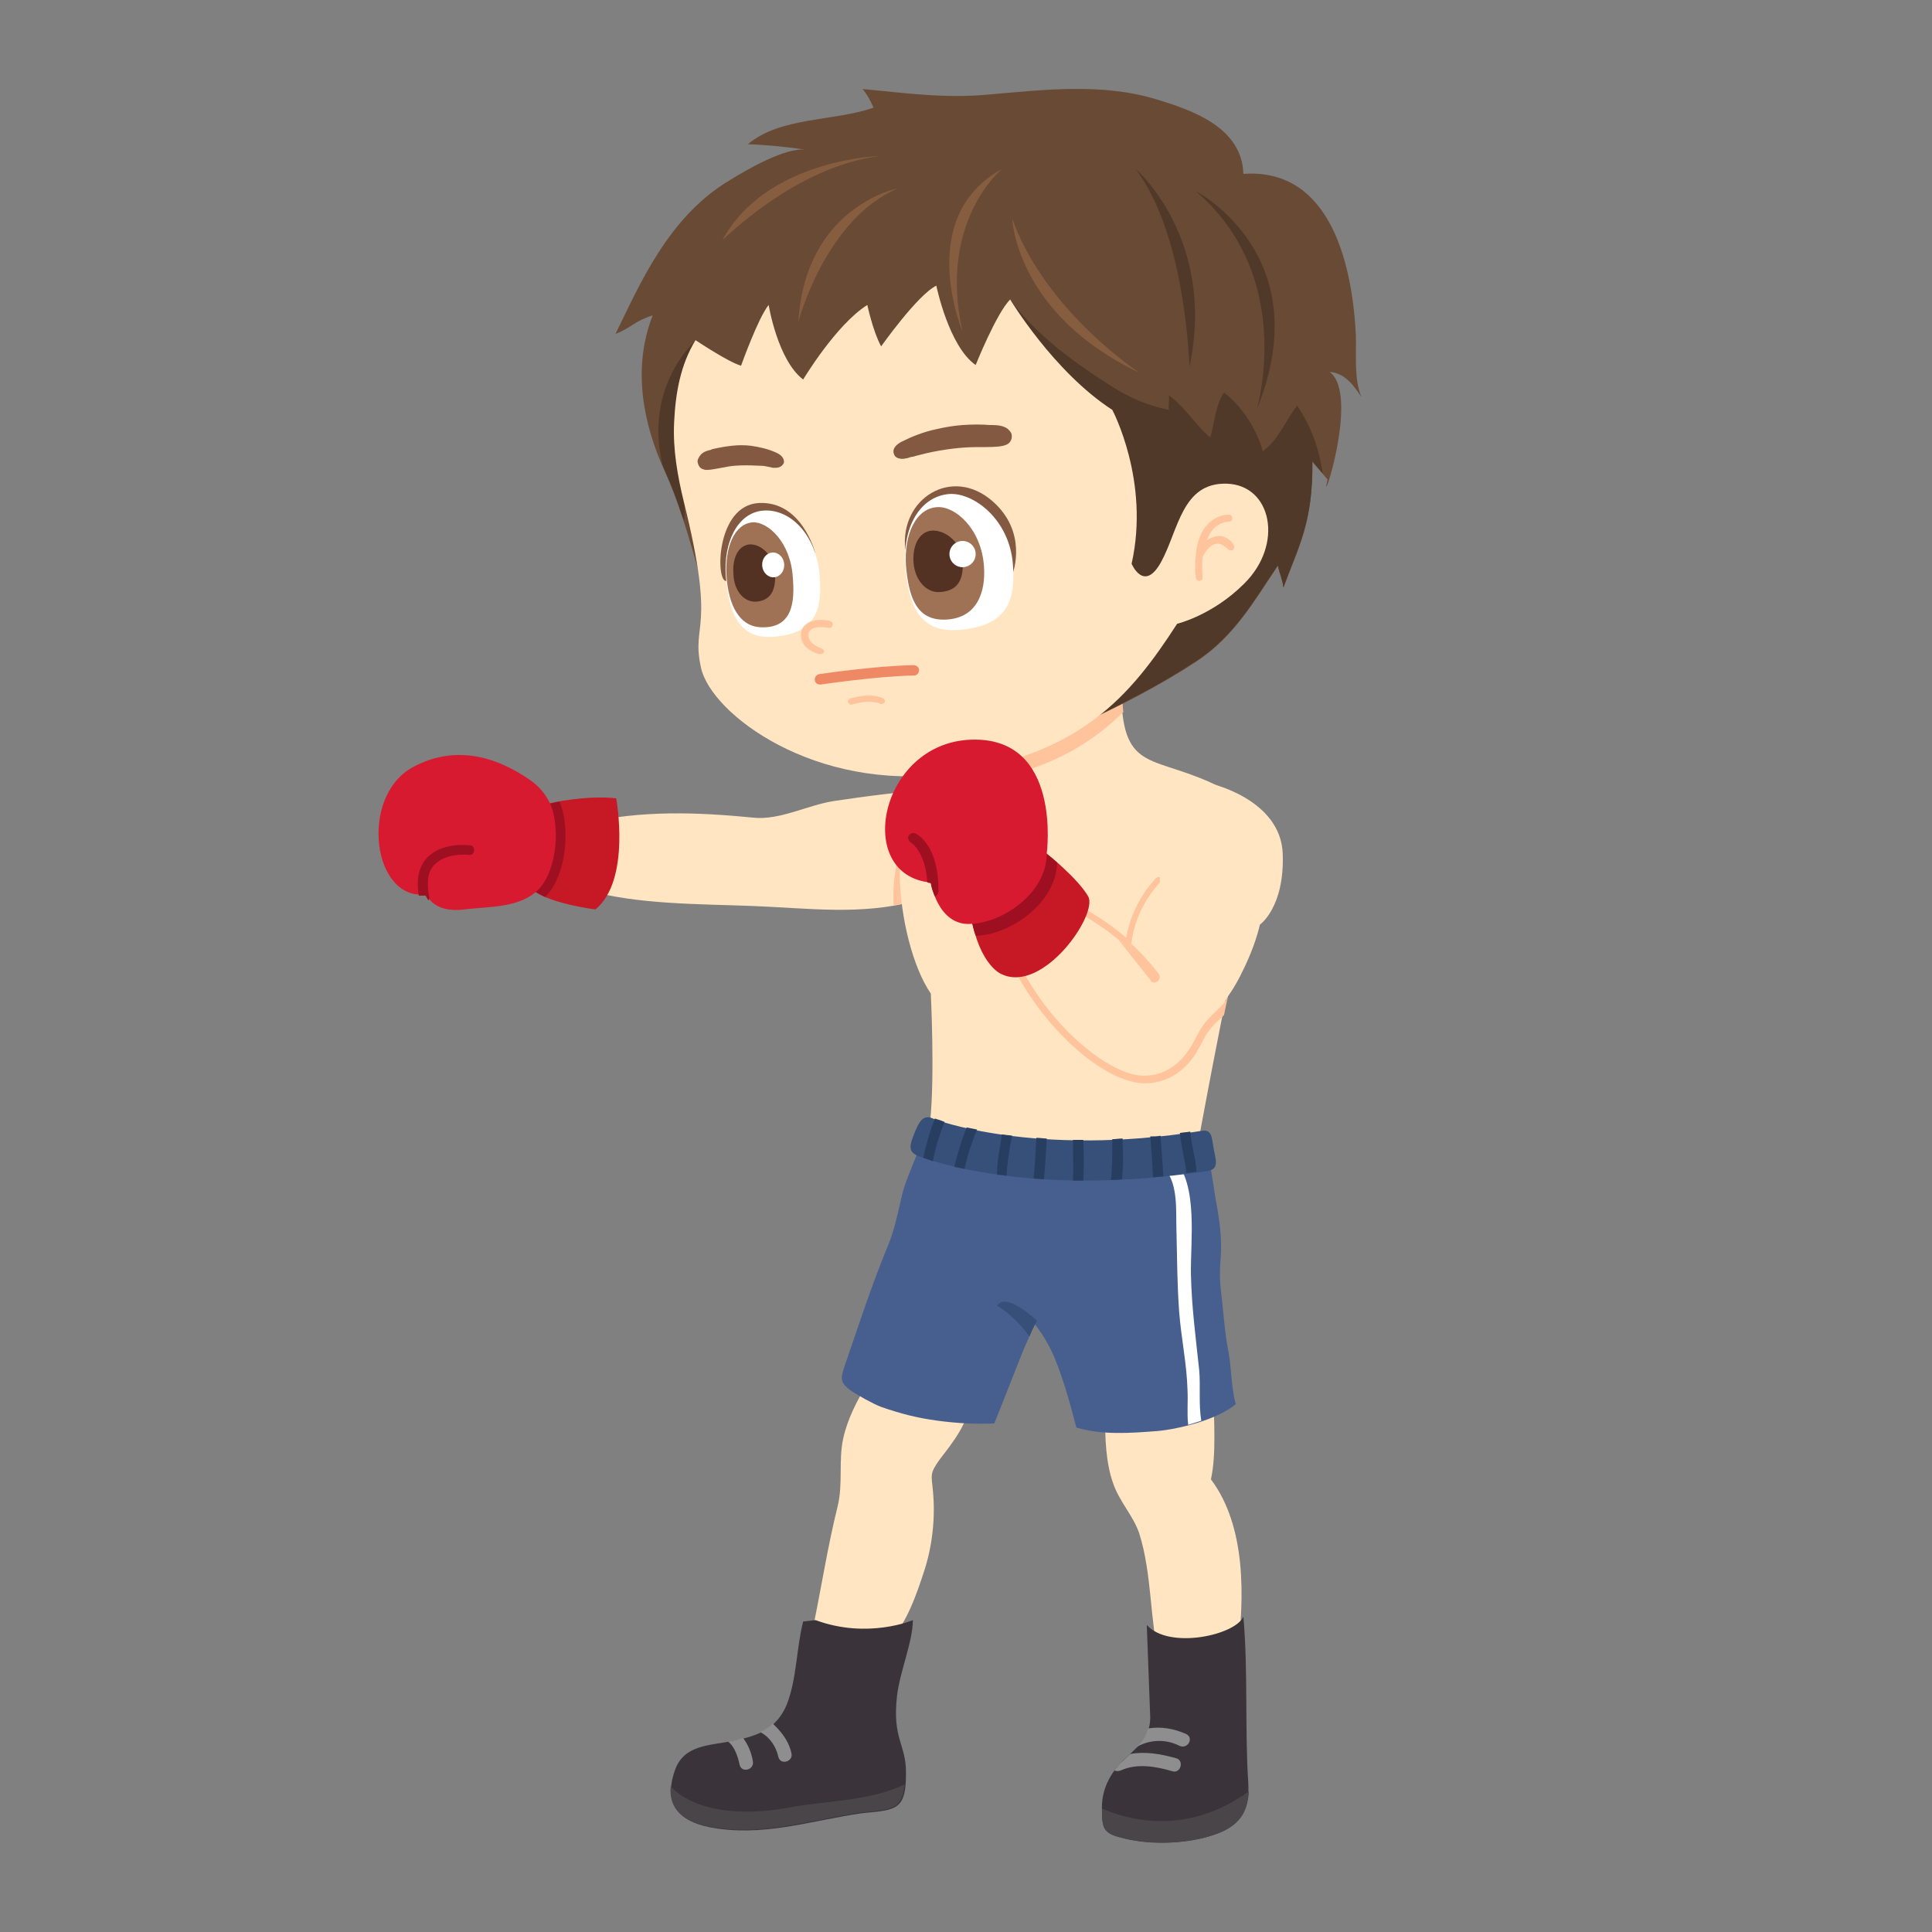 <?xml version="1.0" encoding="utf-8"?>
<!-- Generator: Adobe Illustrator 16.0.0, SVG Export Plug-In . SVG Version: 6.00 Build 0)  -->
<!DOCTYPE svg PUBLIC "-//W3C//DTD SVG 1.1//EN" "http://www.w3.org/Graphics/SVG/1.1/DTD/svg11.dtd">
<svg version="1.1" id="Layer_2" xmlns:x="http://ns.adobe.com/Extensibility/1.0/" xmlns:i="http://ns.adobe.com/AdobeIllustrator/10.0/" xmlns:graph="http://ns.adobe.com/Graphs/1.0/"
	 xmlns="http://www.w3.org/2000/svg" xmlns:xlink="http://www.w3.org/1999/xlink" xmlns:a="http://ns.adobe.com/AdobeSVGViewerExtensions/3.0/"
	 x="0px" y="0px" width="280px" height="280px" viewBox="0 0 280 280" style="enable-background:new 0 0 280 280;"
	 xml:space="preserve">
<rect x="0" y="0" width="280" height="280" fill="#808080" stroke="none"/>
<g>
	<path style="fill:#FFE5C2;" d="M136,114.5c-4.1,0-11.2,1-15.2,1.6c-3.8,0.6-7.8,2.8-11.6,2.4c-8.2-0.8-16.2-1.1-24.5,0.8
		c-0.2,3,0.1,6.6,0.3,9.7c7.4,2.1,16.2,2,24,2.3c8.1,0.3,15.6,1.4,23.6-0.7c4.3-1.1,8.3-3,7.4-8.6C139.3,117.4,138.3,115,136,114.5"
		/>
	<path style="fill:#FFC49C;" d="M130.4,123.7c0,0-1.1,2.7-0.9,7.5c0.8-0.1,1.6-0.3,2.4-0.5C131.5,127.9,130.9,124.4,130.4,123.7z"/>
	<g>
		<path style="fill:#C61825;" d="M79.7,116.4c0,0,5.3-1.2,9.6-0.7c0,0,2.2,11.8-3,16.1c0,0-7.4-0.9-9.5-3.2L79.7,116.4z"/>
		<path style="fill:#9E1021;" d="M76.8,128.6c0.5,0.5,1.3,1,2.2,1.4c3.1-3,3.7-10,2.1-13.8c-0.8,0.1-1.4,0.3-1.4,0.3L76.8,128.6z"/>
		<path style="fill:#D81A31;" d="M79.7,116.4c-0.6-1.2-1.4-2.3-2.8-3.3c-5.3-3.7-11.2-5.1-17.1-1.9c-7.8,4.3-5.8,19.5,2,18.4
			c0,0,0.9,2.8,5.5,2.2c3.2-0.4,7.5-0.2,10.2-2.4C80.7,126.9,81.3,119.9,79.7,116.4z"/>
		<path style="fill:#9E1021;" d="M67.9,123.9c0.4,0.1,0.8-0.2,0.8-0.6c0.1-0.4-0.2-0.8-0.6-0.8c-0.2,0-4-0.5-6.2,1.8
			c-1.2,1.3-1.6,3.1-1.2,5.5c0.3,0,0.7,0,1,0c0,0,0.1,0.3,0.4,0.7c0.1-0.2,0.2-0.4,0.1-0.6c-0.4-2-0.2-3.6,0.7-4.5
			C64.6,123.5,67.9,123.9,67.9,123.9z"/>
	</g>
</g>
<g>
	<path style="fill-rule:evenodd;clip-rule:evenodd;fill:#FFE5C2;" d="M143.3,104.7c0,0,1,8.6-7.3,9.7c-8.3,1.1-6.3,22-1.1,29.6
		c0,0,0.6,12.1-0.1,18.5l-0.4,2.6c0,0,19.2,7.4,39.1,1.3c0,0,4.5-24.6,6-29.8s7.4-17.4-2.4-22.4s-14.3-1.9-14.6-13.5L143.3,104.7z"
		/>
	<path style="fill-rule:evenodd;clip-rule:evenodd;fill:#FFC49C;" d="M139,113.6c11.4-1.2,18.4-5.1,23.8-10.4
		c-0.1-0.7-0.1-1.5-0.1-2.3l-19.3,3.9C143.3,104.7,144,111.1,139,113.6z"/>
	<path style="fill-rule:evenodd;clip-rule:evenodd;fill:#FFC49C;" d="M169,127.6c-0.2-0.3-0.4-0.5-0.8-0.5c0,0-0.1,0-0.1,0
		c-0.3,0-0.6,0.1-0.7,0.3c-2.8,3.1-3.8,6.4-4.2,8.5c-3.5-3.1-8.4-5.5-8.6-5.6c-0.1-0.1-0.3-0.1-0.4-0.1c-0.3,0-0.5,0.1-0.7,0.3
		l-6.9,7.6c-0.3,0.3-0.3,0.7-0.2,1.1c4.2,9.3,13.5,17.8,19.5,17.8c3,0,5.6-1.5,7.4-4.3c0.3-0.5,0.6-1.1,0.9-1.6
		c0.3-0.6,0.6-1.2,1-1.7c0.4-0.6,1-1.2,1.6-1.7c0.2-0.2,0.4-0.4,0.6-0.6c0.2-1.1,0.5-2.3,0.7-3.3L169,127.6z M174.3,148.7
		c-0.7,1-1.2,2.2-1.9,3.3c-1.5,2.3-3.7,3.9-6.6,3.9c-5.2,0-14.2-7.7-18.5-17.2l6.9-7.6c0,0,6.5,3.3,9.8,6.9c0,0-0.2-5.2,4.2-10
		l9.5,17C176.6,146.4,175.2,147.3,174.3,148.7z"/>
</g>
<g>
	<path style="fill:#FFE5C2;" d="M160.2,205.2c-0.1,3.1,0.1,6.9,1.1,9.7c0.9,2.7,2.9,4.7,3.8,7.3c1.9,6,1.5,12.7,3,18.7
		c3.7,0.2,7.9,0.4,11.2-1c1.1-8.4,1.3-18.7-3.8-25.5c0.8-3.7,0.4-8.4,0.4-12.2L160.2,205.2z"/>
	<g>
		<path style="fill:#3A343A;" d="M166.2,235.5c3.2,3.6,12.8,1.5,14-1.2c0.7,8,0.2,16.2,0.7,23.9c0.3,4.5-1.3,6.7-5.9,8
			c-3.5,1-8.1,1.1-11.8,0.3c-3.3-0.8-3.5-1.2-3.5-4.6c0-2.5,1.1-4.7,2.8-6.5c2-2,4.2-3.3,4.2-6.5L166.2,235.5z"/>
		<path style="fill:#494549;" d="M159.7,262.1c0,3.2,0.3,3.7,3.5,4.4c3.7,0.9,8.3,0.7,11.8-0.3c4.1-1.1,5.8-3,6-6.6
			C171.8,266.3,163.1,263.6,159.7,262.1z"/>
		<g>
			<path style="fill:#8E8E8E;" d="M171.9,251.3c-1.8-0.8-3.7-1.1-5.5-0.8c-0.3,1.1-0.9,2-1.7,2.7c1.9-1.1,4.2-1.2,6.2-0.2
				C172.1,253.6,173.1,251.9,171.9,251.3z"/>
			<path style="fill:#8E8E8E;" d="M169.9,256.7c1.2,0.4,1.8-1.6,0.5-1.9c-2.2-0.6-4.4-1-6.6-0.6c-0.5,0.4-0.9,0.9-1.4,1.3
				c-0.3,0.3-0.6,0.7-0.9,1.1c0.3,0.1,0.6,0.1,0.9,0C164.8,255.5,167.5,256,169.9,256.7z"/>
		</g>
	</g>
	<path style="fill:#475F8E;" d="M139.9,168.4c0,3.5,0.3,7,0.5,10.5c0.1,2.6-0.2,5.8,2.2,7.1c4.7,2.6,8,5.6,10.2,10.7
		c1.4,3.4,2.3,6.8,3.2,10.2c3.8,1.1,7.8,0.8,11.7,0.5c3.3-0.3,8.8-1.7,11.4-3.9c-0.7-2.5-0.6-5.3-1.1-7.8c-0.5-2.5-0.7-5.7-1-8.2
		c-0.7-5.5,0.8-5.1-0.8-13.6c-0.3-1.7-0.7-4.9-1.1-6.3L139.9,168.4z"/>
	<path style="fill:#FFFFFF;" d="M173.8,198.6c-0.5-4.7-1.1-9.2-1.2-13.9c-0.1-4.7,1.1-12.9-2.4-16.7c-0.9-1-2.3,0.5-1.4,1.4
		c2,2.2,1.6,6.2,1.7,8.9c0.1,4,0.1,7.9,0.4,11.9c0.3,3.8,1.1,7.5,1.2,11.2c0.1,1.7-0.1,3.4,0.1,5.1c0.6-0.2,1.3-0.4,1.9-0.6
		C173.7,203.5,174,201,173.8,198.6z"/>
</g>
<g>
	<path style="fill:#FFE5C2;" d="M125.7,200.5c-1.5,2.5-2.9,5.2-3.5,8c-0.7,3.2,0,6.5-0.8,9.8c-1.5,6-2.4,12.1-3.7,18.2
		c3.4,0.8,8.2,3.7,11.3,1.1c2.3-2,4-7,4.9-9.8c1.2-3.6,1.7-7.8,1.3-11.8c-0.2-2.3-0.5-2.4,1-4.5c1-1.3,2.1-2.7,2.9-4.1
		c0.6-1,1-2.1,1.6-3.2L125.7,200.5z"/>
	<g>
		<path style="fill:#3A343A;" d="M116.4,235c-1,3.9-0.9,8.3-2.4,12.1c-1.5,3.5-4.2,4.5-7.8,5.2c-3.3,0.7-7.1,0.5-8.4,4.3
			c-1.7,4.9,0.6,7.3,5,8.2c7.6,1.5,14.5-0.9,22-2c1.4-0.2,4.1-0.2,5.2-1.1c1.3-0.9,1.3-3.3,1.3-4.9c0-4-2-4.8-1.3-11
			c0.4-3.5,2.3-7.9,2.3-11c0,0-6.5,2.8-14.1,0L116.4,235z"/>
		<path style="fill:#494549;" d="M114.7,261.9c-5,1-13.3,1.4-17.5-3c-0.3,3.3,1.9,5.1,5.5,5.8c7.6,1.5,14.5-0.9,22-2
			c1.4-0.2,4.1-0.2,5.2-1.1c0.8-0.6,1.1-1.8,1.2-3C126.3,261,119.6,261,114.7,261.9z"/>
		<g>
			<path style="fill:#8E8E8E;" d="M110.2,251c0,0,0.1,0,0.1,0.1c1.3,0.7,2.2,2.1,2.5,3.5c0.3,1.3,2.2,0.7,1.9-0.5
				c-0.3-1.4-1-2.5-2-3.6c-0.2-0.2-0.4-0.4-0.7-0.7C111.5,250.3,110.9,250.7,110.2,251z"/>
			<path style="fill:#8E8E8E;" d="M109.1,255.2c-0.2-1.2-0.7-2.4-1.4-3.3c-0.5,0.1-1,0.3-1.6,0.4c-0.2,0-0.4,0.1-0.6,0.1
				c1,0.7,1.5,2.4,1.7,3.4C107.5,257,109.4,256.5,109.1,255.2z"/>
		</g>
	</g>
	<path style="fill:#475F8E;" d="M133.3,166c-0.6,2.1-1.9,4.6-2.5,6.9c-0.6,2.5-1.1,5.2-2.1,7.6c-2.4,5.8-4.3,11.7-6.3,17.5
		c-0.6,1.8-0.7,2.4,1,3.6c1.1,0.7,3,1.8,4.3,2.3c2.9,1,5.2,1.6,8.2,2c3,0.4,5.5,0.5,8.2,0.4c0,0,1.6-4,2.1-5.3
		c0.7-1.8,1.4-3.5,2.1-5.3c1.4-3.3,2.9-6.4,4.3-9.6c2.4-5.5,2.6-12.4,5.6-17.6L133.3,166z"/>
	<path style="fill:#36507A;" d="M149.2,193.7c0.3-0.8,0.7-1.6,1.1-2.3c-1.8-1.6-4.7-3.8-5.8-2.2
		C144.4,189.2,146.9,190.5,149.2,193.7z"/>
</g>
<g>
	<path style="fill:#36507A;" d="M157.3,171.1c-15.1,0-23.8-3.4-24.3-3.6c-1.5-0.6-1.1-1.7-0.5-3.2c0.6-1.5,1.2-2.9,2.7-2.2l0,0
		c0.1,0.1,14.7,5.7,38.9,1.8c1.6-0.3,1.5,1,1.8,2.6c0.3,1.6,0.8,2.9-0.8,3.2C168.4,170.7,162.5,171.1,157.3,171.1z"/>
	<g>
		<path style="fill:#283E60;" d="M151.7,165c-0.5,0-1-0.1-1.5-0.1c-0.1,1.8-0.2,3.7-0.4,5.9c0.5,0,1,0.1,1.5,0.1
			C151.5,168.7,151.6,166.8,151.7,165z"/>
		<path style="fill:#283E60;" d="M141.6,163.7c-0.5-0.1-1-0.2-1.5-0.3c-0.7,1.7-1.3,3.7-1.8,5.7c0.5,0.1,0.9,0.2,1.5,0.3
			C140.2,167.4,140.9,165.4,141.6,163.7z"/>
		<path style="fill:#283E60;" d="M135.5,162.1c-0.8,1.9-1.3,4-1.7,5.7c0.4,0.1,0.8,0.3,1.4,0.5c0.3-1.7,0.9-3.7,1.7-5.7
			C136.2,162.3,135.7,162.2,135.5,162.1z"/>
		<path style="fill:#283E60;" d="M145.9,170.4c0-1.4,0.3-2.9,0.5-4.4c0.1-0.5,0.2-1,0.3-1.4c-0.5-0.1-1-0.1-1.5-0.2
			c-0.1,0.5-0.1,0.9-0.2,1.4c-0.3,1.5-0.5,3-0.5,4.5C144.8,170.2,145.3,170.3,145.9,170.4C145.9,170.4,145.9,170.4,145.9,170.4z"/>
		<path style="fill:#283E60;" d="M168.2,164.6c-0.5,0.1-1,0.1-1.5,0.1c0.2,1.9,0.3,3.9,0.4,5.9c0.5,0,1-0.1,1.5-0.1
			C168.5,168.5,168.3,166.5,168.2,164.6z"/>
		<path style="fill:#283E60;" d="M173,167.1c-0.2-1-0.4-2.1-0.5-3.1c-0.5,0.1-1,0.1-1.5,0.2c0.1,1,0.3,2.1,0.5,3.2
			c0.2,0.9,0.4,1.8,0.4,2.6c0.5-0.1,1-0.1,1.5-0.2C173.4,169,173.2,168,173,167.1z"/>
		<path style="fill:#283E60;" d="M162.6,170.9c0.2-1.7,0.2-3.4,0.1-5c0-0.3,0-0.6,0-0.9c-0.5,0-1,0.1-1.5,0.1c0,0.3,0,0.6,0,0.8
			c0,1.7,0,3.4-0.2,5.1C161.5,171,162.1,171,162.6,170.9z"/>
		<path style="fill:#283E60;" d="M157,171.1c0.1-2,0.1-4,0-5.9c-0.5,0-1,0-1.5,0c0,2,0.1,3.9,0,5.9C156,171.1,156.5,171.1,157,171.1
			z"/>
	</g>
</g>
<g>
	<path style="fill-rule:evenodd;clip-rule:evenodd;fill:#684A35;" d="M180.2,25.2c-0.2-6.7-7.3-9.2-12.6-10.8
		c-7.9-2.4-16.2-1.4-24.3-0.7c-6.4,0.6-11.9-0.2-18.3-0.8c0.7,0.8,1.2,1.8,1.6,2.7c-5.6,2-13.5,1.3-18.2,5.3
		c2.8,0.1,5.7,0.4,8.4,0.8c-2.9-0.4-8.6,2.9-11,4.4c-9,5.3-13.2,15.4-16.6,22.3c2.5-1,2.6-1.8,5.4-2.7c-3,7.6-1.4,15.7,1.7,22.5
		c3.6,7.9,5.1,16.6,8.3,25c3.2,8.6,15.2,15,24.1,16.3c9.4,1.3,19.6-0.6,28-4.6c5.8-2.7,11.5-5.6,16.8-9.1c5.4-3.6,8.2-8.6,11.7-13.8
		c0.2,1.1,0.7,2.1,0.8,3.2c2.2-6,4.3-9.4,4.2-18.3c0,0.1,1.9,2.2,2.2,2.6c-1.3,5.4,4.8-12.3,0.3-15.6c2.5,0.2,3.7,2.4,4.6,3.6
		c-1.1-2.5-0.7-6.2-0.8-9C196,38.7,193,24.3,180.2,25.2z"/>
	<g>
		<path style="fill-rule:evenodd;clip-rule:evenodd;fill:#513929;" d="M188,58.8c-1.7,2.1-2.7,5-5,6.6c-0.7-2.9-3.1-6.7-5.6-8.5
			c-1.2,1.7-1.4,4.4-2,6.5c-2.1-1.7-3.7-4.5-6-6.1c0.1,0.7-0.1,1.5,0,2.1c-5.2-1.1-8-3.1-13.2-6.7c-3.5-2.5-7.3-5.8-9.8-9.3
			c3.8,9.6,7.5,17.1,11.6,26.5c3,6.9,4.4,15.5,2.2,22.3c-1.7,5.3-7,9.9-6.6,13.9c1-0.4,2.1-0.8,3.1-1.3c5.8-2.7,11.5-5.6,16.8-9.1
			c5.4-3.6,8.2-8.6,11.7-13.8c0.2,1.1,0.7,2.1,0.8,3.2c2.2-6,4.3-9.4,4.2-18.3c0,0.1,0.9,1.1,1.5,1.8
			C191.2,65.2,190.1,61.9,188,58.8z"/>
		<path style="fill-rule:evenodd;clip-rule:evenodd;fill:#875D40;" d="M145.2,24.5c0,0-9.3,7.6-5.7,23.6
			C139.5,48,132.5,31.5,145.2,24.5z"/>
		<path style="fill-rule:evenodd;clip-rule:evenodd;fill:#875D40;" d="M146.7,31.7c0,0,0.5,13.8,18.4,22.3
			C165.1,54,151.5,45.1,146.7,31.7z"/>
		<path style="fill-rule:evenodd;clip-rule:evenodd;fill:#513929;" d="M173.3,27.7c0,0,17.9,9.2,8.9,31.5
			C182.1,59.2,187.9,40.2,173.3,27.7z"/>
		<path style="fill-rule:evenodd;clip-rule:evenodd;fill:#513929;" d="M164.6,24.5c0,0,11.7,10.1,7.8,28.6
			C172.3,53,172,34.4,164.6,24.5z"/>
		<path style="fill-rule:evenodd;clip-rule:evenodd;fill:#875D40;" d="M127.6,22.6c0,0-16.5,0.4-22.9,12.2
			C104.7,34.9,115.2,24.1,127.6,22.6z"/>
		<path style="fill-rule:evenodd;clip-rule:evenodd;fill:#875D40;" d="M130.1,27.3c0,0-13.4,2.6-14.4,19.4
			C115.7,46.6,119.6,31.8,130.1,27.3z"/>
		<path style="fill-rule:evenodd;clip-rule:evenodd;fill:#513929;" d="M100.9,49.3c0,0-7.6,6.4-4.9,18c0.1,0.3,0.3,0.7,0.4,1
			c1,2.2,1.8,4.4,2.5,6.6c0,0,0,0,0,0c0.1,0.2,0.2,0.4,0.3,0.5C99.2,72.3,99.2,50.7,100.9,49.3z"/>
	</g>
</g>
<g>
	<path style="fill-rule:evenodd;clip-rule:evenodd;fill:#FFE5C2;" d="M170.6,90.4c-6.8,10.5-13.9,19-33,21.7
		c-19.5,2.7-34.5-8.6-36-15.3c-1.5-6.8,2.3-4.8-2.5-24.1c-0.9-3.7-1.6-7.6-1.4-11.5c0.2-4.2,0.9-8.3,3.1-11.9c0,0,4.8,3.2,6.6,3.7
		c0,0,2.5-7,4-8.8c0,0,1.3,8,5,10.8c0,0,4.8-8,9.3-10.8c0,0,0.8,3.8,2,6c0,0,5.3-7.5,8-8.8c0,0,1.8,8.8,5.7,11.5c0,0,3-7.5,5-9.5
		c0,0,6.3,10.5,14.8,16c0,0,5.5,10.3,2.8,22.3c0,0,1.8,4.3,4.3-0.3s3-11.5,9.5-11.3s8.3,8.8,2.5,14.5
		C175.7,89.2,170.6,90.4,170.6,90.4z"/>
	<path style="fill:#FFC49C;" d="M176.4,77.7C176.3,77.7,176.3,77.7,176.4,77.7c-0.6,0.1-1,0.3-1.5,0.6c0.3-0.7,0.6-1.3,1-1.7
		c1-1,2.2-1,2.2-1c0.3,0,0.5-0.2,0.5-0.5c0-0.3-0.2-0.5-0.5-0.5c-0.1,0-1.6-0.1-3,1.3c-1,1-1.6,2.5-1.8,4.5c0,0,0,0,0,0.1
		c-0.1,1-0.1,2,0,3.2c0,0.3,0.3,0.5,0.5,0.5c0.3,0,0.5-0.3,0.5-0.5c-0.1-1.1-0.1-2.1,0-3c0.6-1.2,1.3-1.8,2-1.9c0,0,0,0,0,0
		c0.9-0.1,1.6,0.8,1.7,0.8c0.2,0.2,0.5,0.2,0.7,0.1c0.2-0.2,0.2-0.5,0.1-0.7C178.8,78.8,177.8,77.5,176.4,77.7z"/>
</g>
<g>
	<g>
		<path style="fill:#845941;" d="M118.1,80c0,0-1.9-7.4-8.1-7.1c-6.2,0.3-6.3,11.2-4.8,11.3C105.2,84.3,117.9,83.2,118.1,80z"/>
		<path style="fill-rule:evenodd;clip-rule:evenodd;fill:#FFFFFF;" d="M118.8,83.5c0.3,4.2-0.1,8.4-6.9,8.8
			c-4.9,0.3-6.3-3.7-6.7-8.7c-0.4-5,1.7-9.3,5.4-9.6C114.4,73.7,118.3,77.3,118.8,83.5z"/>
		<path style="fill-rule:evenodd;clip-rule:evenodd;fill:#9F7255;" d="M114.9,83.7c0.3,3.5,0,7.5-4.8,7.2c-2.9-0.2-4.5-3.1-4.8-7.3
			c-0.3-4.2,1.1-7.7,3.8-7.9C111.3,75.6,114.6,78.6,114.9,83.7z"/>
		<path style="fill-rule:evenodd;clip-rule:evenodd;fill:#533223;" d="M112.3,82.8c0.2,2.3-0.3,4.2-2.7,4.4
			c-1.8,0.1-3.2-1.6-3.3-3.9c-0.2-2.3,0.6-4.2,2.3-4.4C110.3,78.8,112.1,80.5,112.3,82.8z"/>
		
			<ellipse transform="matrix(0.997 -7.239873e-002 7.239873e-002 0.997 -5.635 8.332)" style="fill-rule:evenodd;clip-rule:evenodd;fill:#FFFFFF;" cx="112.1" cy="81.9" rx="1.6" ry="1.8"/>
	</g>
	<g>
		<path style="fill:#845941;" d="M146.8,83c0,0,2.2-5.9-3-10.4c-5.9-5.1-13.4-0.3-12.6,7L146.8,83z"/>
		<path style="fill-rule:evenodd;clip-rule:evenodd;fill:#FFFFFF;" d="M146.8,81.8c0.3,4.5-0.2,9-8,9.5c-5.7,0.4-7.2-3.9-7.6-9.3
			c-0.4-5.4,2-10,6.3-10.4C141,71.3,146.3,75.2,146.8,81.8z"/>
		<path style="fill-rule:evenodd;clip-rule:evenodd;fill:#9F7255;" d="M142.6,82c0.3,3.8-1,7.7-5.7,7.8c-4.1,0.1-5.2-3.3-5.6-7.8
			c-0.3-4.5,1.4-8.3,4.5-8.5C138.4,73.3,142.2,76.6,142.6,82z"/>
		<path style="fill-rule:evenodd;clip-rule:evenodd;fill:#533223;" d="M139.5,81.1c0.2,2.5-0.4,4.5-3.2,4.7
			c-2.1,0.2-3.7-1.8-3.9-4.2c-0.2-2.5,0.8-4.6,2.7-4.7C137.1,76.8,139.3,78.7,139.5,81.1z"/>
		<circle style="fill-rule:evenodd;clip-rule:evenodd;fill:#FFFFFF;" cx="139.5" cy="80.3" r="1.9"/>
	</g>
	<g>
		<path style="fill:#845941;" d="M146.1,62.2c-0.6-0.5-1.5-0.6-2.3-0.6l-0.3,0c-1.2-0.1-2.6-0.1-4,0c-1.3,0.1-2.5,0.3-3.8,0.6
			c-1.9,0.4-3.6,1.1-5,1.8c-0.4,0.2-1.6,0.9-1.1,1.9c0.1,0.3,0.5,0.6,1.2,0.6c0.3,0,0.5-0.1,0.7-0.1c0.3-0.1,0.6-0.2,0.7-0.2l0.1,0
			c0.6-0.2,1.2-0.3,1.9-0.5c2.6-0.6,5.3-0.9,7.2-0.9c2,0,3.2,0,4-0.2c0.9-0.2,1.1-0.7,1.2-1C146.7,62.9,146.6,62.7,146.1,62.2z"/>
		<path style="fill:#845941;" d="M112.5,65.6c-1.1-0.5-2.3-0.8-3.7-1c-0.9-0.1-1.8-0.1-2.7,0c-1,0.1-2,0.3-2.9,0.5l-0.2,0.1
			c-0.5,0.1-1.2,0.3-1.6,0.9c-0.3,0.5-0.4,0.7-0.2,1.2c0.1,0.3,0.3,0.7,1.1,0.8c0.1,0,0.2,0,0.2,0c0.6,0,1.4-0.2,2.6-0.4
			c1.3-0.3,3.2-0.3,5.1-0.2c0.5,0,0.9,0.1,1.4,0.2c0.1,0,0.3,0.1,0.5,0.1c0.1,0,0.2,0,0.3,0c0.8,0,1.1-0.5,1.2-0.7
			C113.7,66.6,113.4,66,112.5,65.6z"/>
	</g>
	<g>
		<path style="fill:#FFC49C;" d="M118.9,94.8c-0.1,0-0.1,0-0.2,0c-0.1,0-2.5-0.7-2.6-2.5c-0.1-1,0.3-1.5,0.7-1.8
			c1.1-1,3.2-0.6,3.5-0.5c0.3,0.1,0.4,0.3,0.4,0.6c-0.1,0.3-0.3,0.4-0.6,0.4c-0.5-0.1-2-0.3-2.6,0.3c-0.3,0.2-0.4,0.6-0.3,1
			c0.1,1.1,1.9,1.7,1.9,1.7c0.3,0.1,0.4,0.3,0.3,0.6C119.3,94.7,119.1,94.8,118.9,94.8z"/>
		<path style="fill:#FFC49C;" d="M125.8,100.8c1.4,0,2.2,0.4,2.2,0.4c0.2,0.1,0.3,0.4,0.2,0.6c-0.1,0.2-0.4,0.3-0.6,0.2
			c0,0-1.4-0.7-4.1,0.1c-0.2,0.1-0.5-0.1-0.6-0.3c-0.1-0.2,0.1-0.5,0.3-0.6C124.2,101,125.1,100.8,125.8,100.8z"/>
		<path style="fill:#EF8965;" d="M118.8,99.2c-0.4,0-0.7-0.3-0.7-0.6c-0.1-0.4,0.2-0.8,0.6-0.9c0.1,0,8-1.2,13.7-1.3
			c0.4,0,0.8,0.3,0.8,0.7c0,0.4-0.3,0.8-0.7,0.8c-5.6,0.1-13.4,1.3-13.5,1.3C118.9,99.2,118.9,99.2,118.8,99.2z"/>
	</g>
</g>
<g>
	<path style="fill-rule:evenodd;clip-rule:evenodd;fill:#FFE5C2;" d="M175.6,113.6c0,0,10,2.3,10.3,10.1c0.3,7.8-3.3,10.3-3.3,10.3
		c-0.5,2.1-1.3,4.2-2.2,6.1c-0.8,1.7-1.7,3.4-2.9,4.9c-1,1.3-2.4,2.3-3.3,3.6c-0.7,1-1.2,2.2-1.9,3.3c-1.5,2.3-3.7,3.9-6.6,3.9
		c-5.2,0-14.2-7.7-18.5-17.2l6.9-7.6c0,0,6.5,3.3,9.8,6.9c0,0-0.2-5.2,4.2-10C168.1,128,167.6,117.3,175.6,113.6z"/>
	<path style="fill-rule:evenodd;clip-rule:evenodd;fill:#FFC49C;" d="M167.3,142.4c0.2,0,0.3-0.1,0.5-0.2c0.3-0.3,0.4-0.7,0.1-1.1
		c-1.4-1.8-2.9-3.4-3.9-4.3c-0.1,0.7-0.1,1.1-0.1,1.1c-0.5-0.6-1.2-1.2-1.8-1.7c0,0-0.3-0.3,0,0c0,0,2.6,3.3,4.6,5.8
		C166.8,142.3,167,142.4,167.3,142.4z"/>
	<g>
		<path style="fill-rule:evenodd;clip-rule:evenodd;fill:#C61825;" d="M151.7,123.7c0,0,4.5,3.6,6,6.2c1.5,2.6-6.5,14.1-12.5,11.3
			c0,0-3.2-1.1-4.5-8.5L151.7,123.7z"/>
		<path style="fill-rule:evenodd;clip-rule:evenodd;fill:#9E1021;" d="M153.2,125c-0.9-0.8-1.5-1.2-1.5-1.2l-11,9
			c0.2,1.1,0.4,2,0.7,2.8c0.1,0,0.2,0,0.4,0C146.6,135.3,153.1,130.8,153.2,125z"/>
		<path style="fill-rule:evenodd;clip-rule:evenodd;fill:#D81A31;" d="M151.7,123.7c0,0,2.3-17-11-16.5c-13.3,0.5-17,19.7-5.8,20.7
			c0,0,1,6.3,5.8,6C145.4,133.7,151.7,129.4,151.7,123.7z"/>
		<path style="fill-rule:evenodd;clip-rule:evenodd;fill:#9E1021;" d="M132.7,120.8c-0.4-0.2-0.8,0-1,0.3c-0.2,0.4,0,0.8,0.3,1
			c0,0,2.1,1.2,2.4,5.8c0.2,0,0.3,0.1,0.5,0.1c0,0,0.1,0.9,0.6,1.9c0.3-0.1,0.5-0.4,0.5-0.7C136.1,122.5,132.9,120.9,132.7,120.8z"
			/>
	</g>
</g>
</svg>
